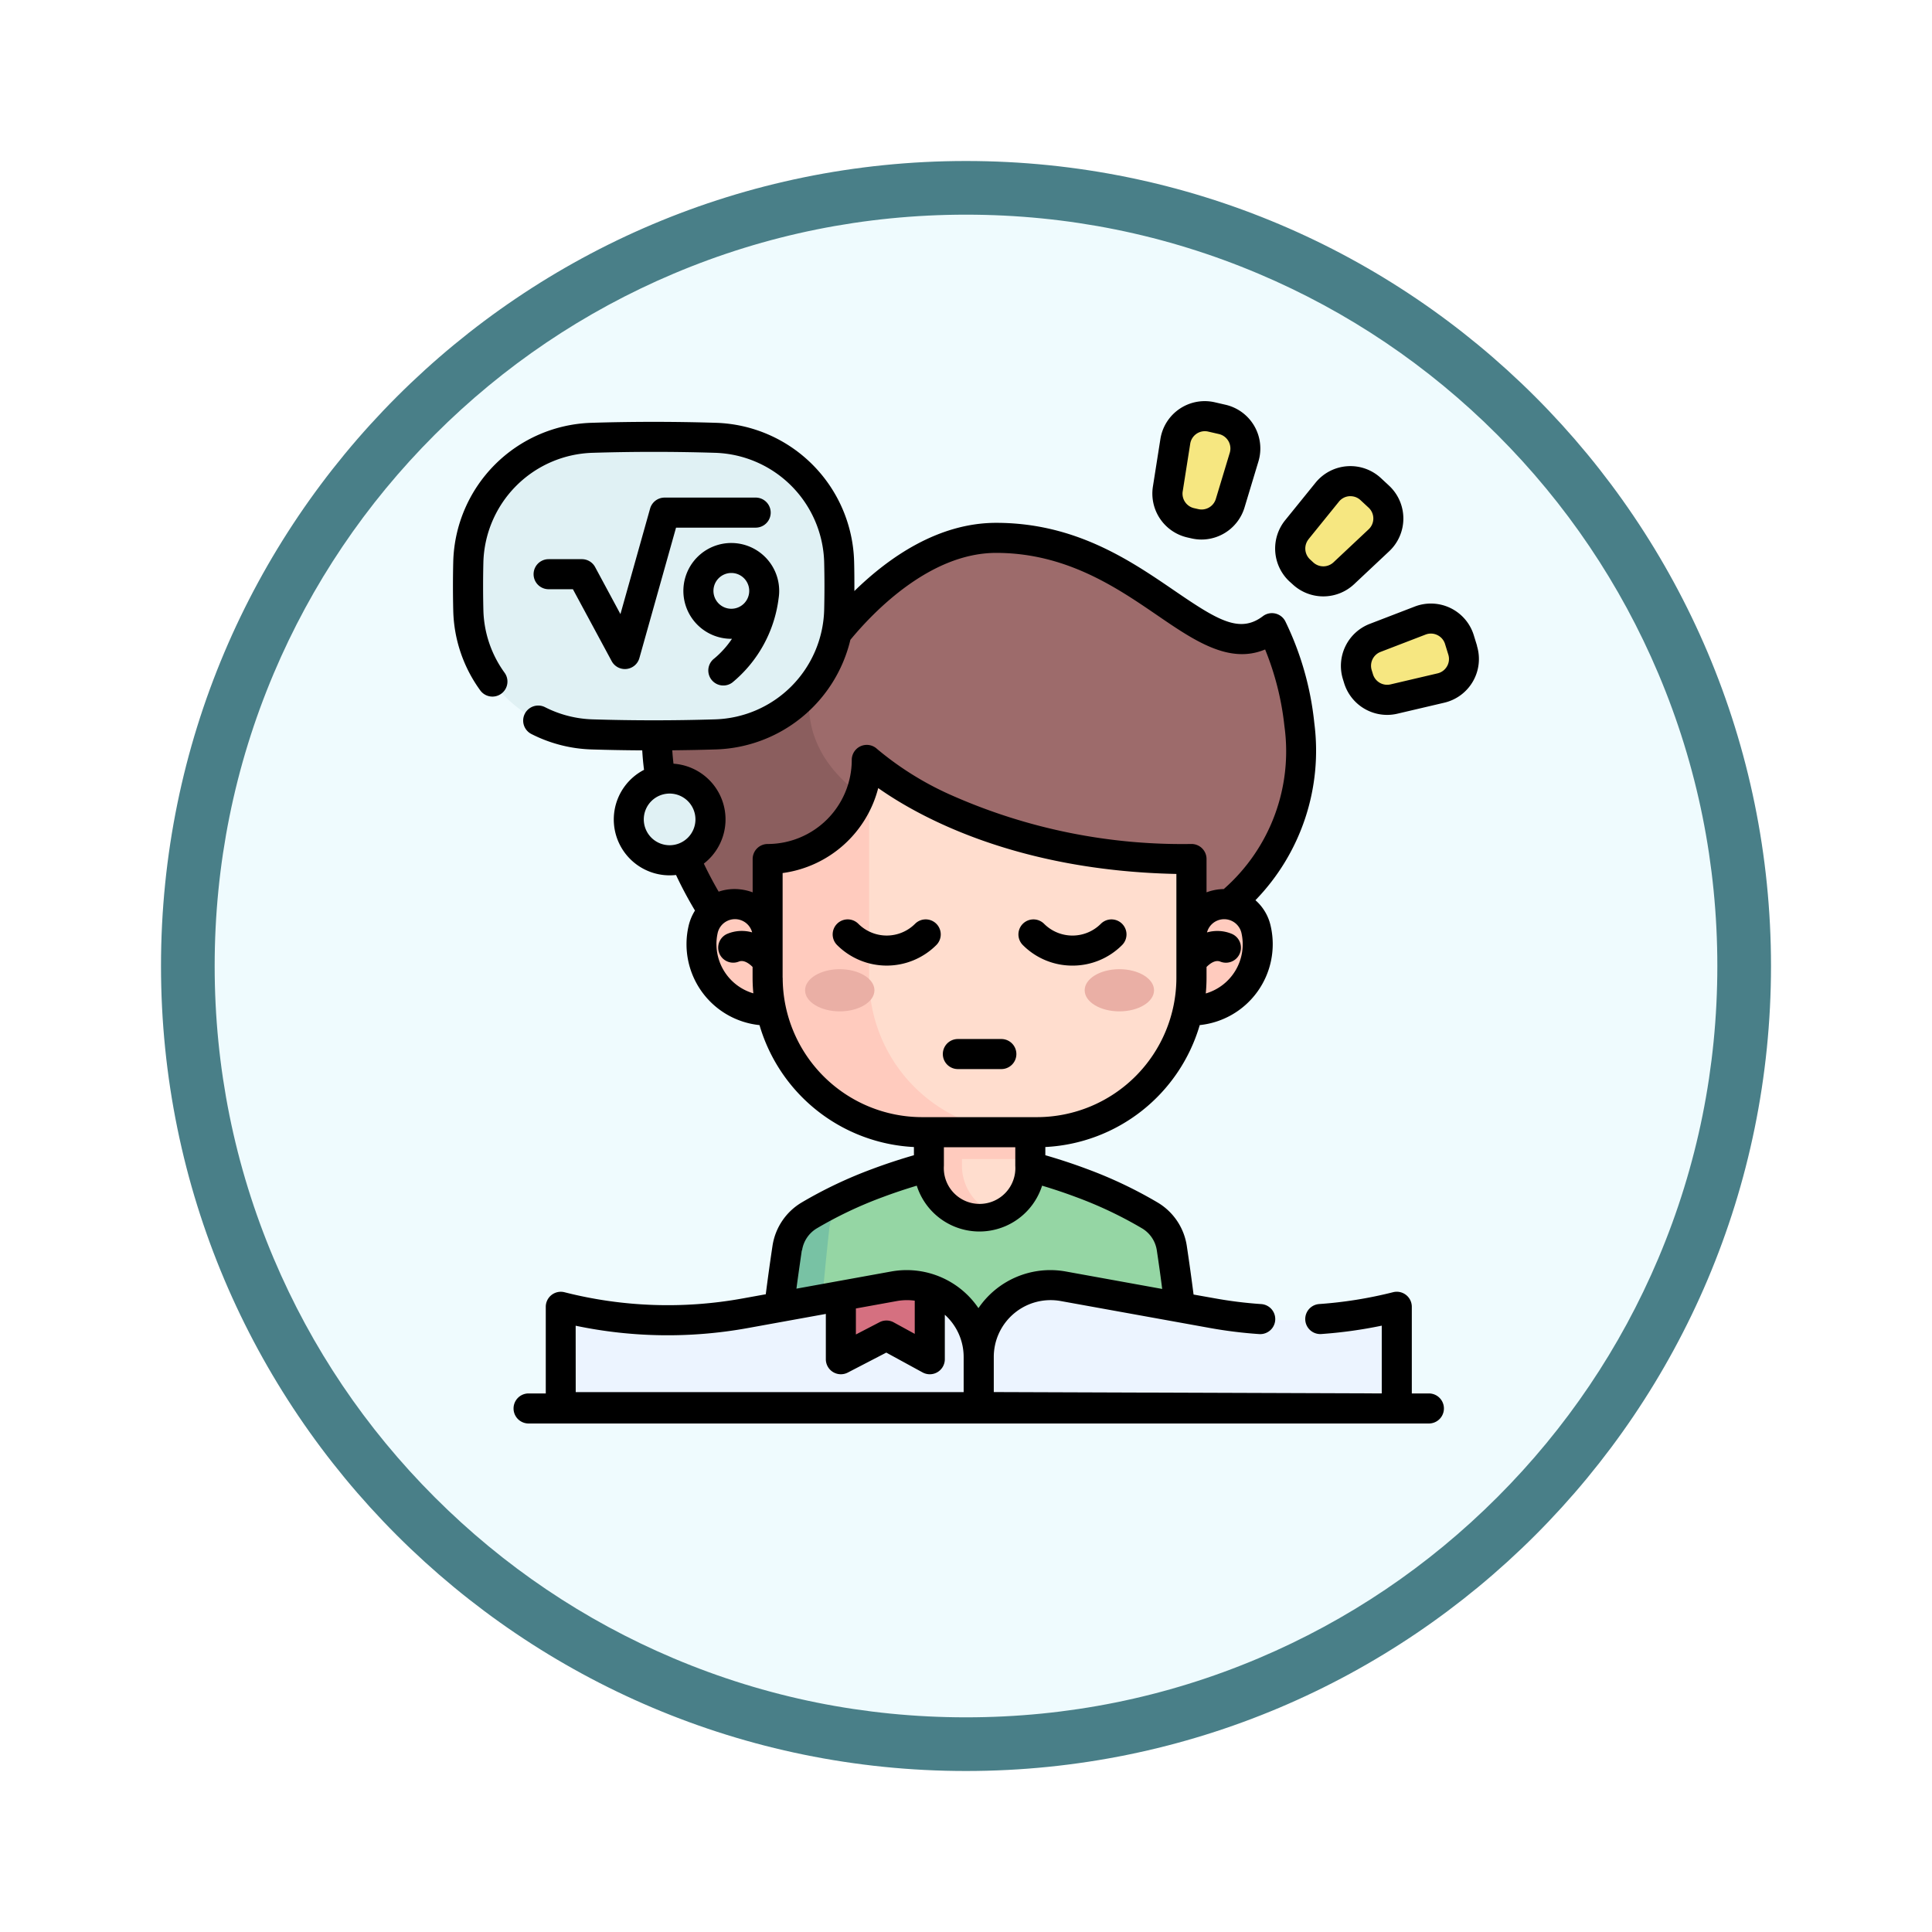 <svg xmlns="http://www.w3.org/2000/svg" xmlns:xlink="http://www.w3.org/1999/xlink" width="108" height="108" viewBox="0 0 108 108">
  <defs>
    <filter id="Trazado_904820" x="0" y="0" width="108" height="108" filterUnits="userSpaceOnUse">
      <feOffset dy="3" input="SourceAlpha"/>
      <feGaussianBlur stdDeviation="3" result="blur"/>
      <feFlood flood-opacity="0.161"/>
      <feComposite operator="in" in2="blur"/>
      <feComposite in="SourceGraphic"/>
    </filter>
  </defs>
  <g id="Grupo_1203168" data-name="Grupo 1203168" transform="translate(-621.5 -423.187)">
    <g id="Grupo_1202416" data-name="Grupo 1202416" transform="translate(2.023 10)">
      <g id="Grupo_1177315" data-name="Grupo 1177315" transform="translate(-0.523 -112.813)">
        <g id="Grupo_1173585" data-name="Grupo 1173585" transform="translate(629 532)">
          <g id="Grupo_1173428" data-name="Grupo 1173428" transform="translate(0 0)">
            <g id="Grupo_1171958" data-name="Grupo 1171958">
              <g id="Grupo_1167341" data-name="Grupo 1167341">
                <g id="Grupo_1166792" data-name="Grupo 1166792">
                  <g transform="matrix(1, 0, 0, 1, -9, -6)" filter="url(#Trazado_904820)">
                    <g id="Trazado_904820-2" data-name="Trazado 904820" transform="translate(9 6)" fill="#effbfe">
                      <path d="M 45 88.5 C 39.127 88.5 33.43 87.35 28.068 85.082 C 22.889 82.891 18.236 79.755 14.241 75.759 C 10.245 71.764 7.109 67.111 4.918 61.932 C 2.65 56.57 1.5 50.873 1.5 45 C 1.5 39.127 2.65 33.43 4.918 28.068 C 7.109 22.889 10.245 18.236 14.241 14.241 C 18.236 10.245 22.889 7.109 28.068 4.918 C 33.43 2.65 39.127 1.5 45 1.5 C 50.873 1.5 56.57 2.65 61.932 4.918 C 67.111 7.109 71.764 10.245 75.759 14.241 C 79.755 18.236 82.891 22.889 85.082 28.068 C 87.35 33.43 88.5 39.127 88.5 45 C 88.5 50.873 87.35 56.57 85.082 61.932 C 82.891 67.111 79.755 71.764 75.759 75.759 C 71.764 79.755 67.111 82.891 61.932 85.082 C 56.57 87.35 50.873 88.5 45 88.5 Z" stroke="none"/>
                      <path d="M 45 3 C 39.329 3 33.829 4.11 28.653 6.299 C 23.652 8.415 19.16 11.443 15.302 15.302 C 11.443 19.16 8.415 23.652 6.299 28.653 C 4.11 33.829 3 39.329 3 45 C 3 50.671 4.11 56.171 6.299 61.347 C 8.415 66.348 11.443 70.84 15.302 74.698 C 19.16 78.557 23.652 81.585 28.653 83.701 C 33.829 85.89 39.329 87 45 87 C 50.671 87 56.171 85.89 61.347 83.701 C 66.348 81.585 70.84 78.557 74.698 74.698 C 78.557 70.84 81.585 66.348 83.701 61.347 C 85.89 56.171 87 50.671 87 45 C 87 39.329 85.89 33.829 83.701 28.653 C 81.585 23.652 78.557 19.16 74.698 15.302 C 70.84 11.443 66.348 8.415 61.347 6.299 C 56.171 4.11 50.671 3 45 3 M 45 -7.62939453125e-06 C 69.853 -7.62939453125e-06 90 20.147 90 45 C 90 69.853 69.853 90 45 90 C 20.147 90 -7.62939453125e-06 69.853 -7.62939453125e-06 45 C -7.62939453125e-06 20.147 20.147 -7.62939453125e-06 45 -7.62939453125e-06 Z" stroke="none" fill="#497f88"/>
                    </g>
                  </g>
                </g>
              </g>
            </g>
          </g>
        </g>
      </g>
    </g>
    <g id="estudiar" transform="translate(646.821 444.695)">
      <g id="Grupo_1203166" data-name="Grupo 1203166" transform="translate(0.84 1.755)">
        <g id="Grupo_1203162" data-name="Grupo 1203162" transform="translate(10.555 6.802)">
          <path id="Trazado_1041641" data-name="Trazado 1041641" d="M182.985,389.052h-23.04c.244-2.574.569-4.887.769-6.207a2.583,2.583,0,0,1,1.221-1.824,23.521,23.521,0,0,1,3.828-1.815,31.327,31.327,0,0,1,5.242-1.453,2.555,2.555,0,0,1,.918,0,31.315,31.315,0,0,1,5.242,1.453,23.526,23.526,0,0,1,3.828,1.815,2.583,2.583,0,0,1,1.221,1.824C182.415,384.165,182.74,386.477,182.985,389.052Z" transform="translate(-153.422 -343.141)" fill="#95d6a4"/>
          <path id="Trazado_1041642" data-name="Trazado 1041642" d="M163.992,397.617a2.987,2.987,0,0,0-.945,1.957c-.164,1.5-.439,4.195-.634,7.155h-2.469c.244-2.575.569-4.887.769-6.207a2.583,2.583,0,0,1,1.221-1.824,21.454,21.454,0,0,1,2.058-1.08Z" transform="translate(-153.421 -360.817)" fill="#78c2a4"/>
          <path id="Trazado_1041643" data-name="Trazado 1041643" d="M133.708,89.616l-20.473.291-8.352.119s-4.195-6.133-2.923-12.128,8.991-2.361,8.991-2.361,4.2-6.411,9.738-6.411c8.231,0,11.7,7.864,15.419,5.05C136.107,74.176,140.991,83.407,133.708,89.616Z" transform="translate(-101.719 -69.126)" fill="#9d6b6b"/>
          <path id="Trazado_1041644" data-name="Trazado 1041644" d="M113.235,132.08l-8.352.119s-4.195-6.133-2.923-12.128,8.991-2.361,8.991-2.361-2.647,4.425,2.15,7.957C114.648,126.805,114.35,129.268,113.235,132.08Z" transform="translate(-101.719 -111.299)" fill="#8b5e5e"/>
          <path id="Trazado_1041645" data-name="Trazado 1041645" d="M243.128,340.164V344.9a2.836,2.836,0,0,1-5.672,0v-4.736Z" transform="translate(-222.25 -309.8)" fill="#ffddce"/>
          <g id="Grupo_1203160" data-name="Grupo 1203160" transform="translate(2.494 20.473)">
            <path id="Trazado_1041646" data-name="Trazado 1041646" d="M241.22,347.58a2.838,2.838,0,0,1-3.762-2.681v-4.736h1.852V344.9A2.836,2.836,0,0,0,241.22,347.58Z" transform="translate(-224.746 -330.273)" fill="#ffcbbe"/>
            <path id="Trazado_1041647" data-name="Trazado 1041647" d="M127.684,257.826a3.705,3.705,0,0,1-3.611-4.521,1.828,1.828,0,0,1,3.611.4h23.693a1.828,1.828,0,0,1,3.611-.4,3.705,3.705,0,0,1-3.611,4.521" transform="translate(-123.982 -251.879)" fill="#ffcbbe"/>
            <path id="Trazado_1041648" data-name="Trazado 1041648" d="M237.457,340.164h5.672v4.363h-5.672Z" transform="translate(-224.745 -330.274)" fill="#ffcbbe"/>
          </g>
          <path id="Trazado_1041649" data-name="Trazado 1041649" d="M180.716,185.478v6.637a8.634,8.634,0,0,1-8.634,8.634h-6.424a8.634,8.634,0,0,1-8.634-8.634v-6.637a5.54,5.54,0,0,0,5.541-5.539s.044.042.132.117c.928.8,6.776,5.422,18.021,5.422Z" transform="translate(-150.827 -167.525)" fill="#ffddce"/>
          <path id="Trazado_1041650" data-name="Trazado 1041650" d="M171.331,200.75h-5.672a8.634,8.634,0,0,1-8.634-8.634v-6.637a5.54,5.54,0,0,0,5.541-5.539s.044.042.132.117v12.059A8.634,8.634,0,0,0,171.331,200.75Z" transform="translate(-150.828 -167.525)" fill="#ffcbbe"/>
          <g id="Grupo_1203161" data-name="Grupo 1203161" transform="translate(8.288 24.113)">
            <ellipse id="Elipse_12587" data-name="Elipse 12587" cx="1.939" cy="1.179" rx="1.939" ry="1.179" transform="translate(15.63)" fill="#eaafa5"/>
            <ellipse id="Elipse_12588" data-name="Elipse 12588" cx="1.939" cy="1.179" rx="1.939" ry="1.179" fill="#eaafa5"/>
          </g>
        </g>
        <g id="Grupo_1203164" data-name="Grupo 1203164" transform="translate(5.182 48.574)">
          <g id="Grupo_1203163" data-name="Grupo 1203163">
            <path id="Trazado_1041651" data-name="Trazado 1041651" d="M53.752,443.213a24.376,24.376,0,0,0,10.329.356l8.307-1.5a4.016,4.016,0,0,1,4.732,3.952v2.8H53.752Z" transform="translate(-53.752 -441.999)" fill="#ecf4ff"/>
            <path id="Trazado_1041652" data-name="Trazado 1041652" d="M285.722,443.213a24.376,24.376,0,0,1-10.329.356l-8.307-1.5a4.016,4.016,0,0,0-4.732,3.952v2.8l23.369.075Z" transform="translate(-238.984 -441.999)" fill="#ecf4ff"/>
          </g>
          <path id="Trazado_1041653" data-name="Trazado 1041653" d="M198.556,442.214v3.932l-2.422-1.323-2.55,1.323v-3.539l2.972-.538A3.991,3.991,0,0,1,198.556,442.214Z" transform="translate(-177.92 -442.004)" fill="#d57080"/>
        </g>
        <path id="Trazado_1041654" data-name="Trazado 1041654" d="M21.314,35.361q-3.437.106-6.873,0a7.14,7.14,0,0,1-6.929-6.947q-.031-1.344,0-2.688a7.14,7.14,0,0,1,6.929-6.947q3.437-.106,6.873,0a7.14,7.14,0,0,1,6.929,6.947q.031,1.344,0,2.688A7.139,7.139,0,0,1,21.314,35.361Z" transform="translate(-7.496 -17.571)" fill="#e0f1f4"/>
        <circle id="Elipse_12589" data-name="Elipse 12589" cx="2.284" cy="2.284" r="2.284" transform="translate(8.987 20.259)" fill="#e0f1f4"/>
        <g id="Grupo_1203165" data-name="Grupo 1203165" transform="translate(39.098)">
          <path id="Trazado_1041655" data-name="Trazado 1041655" d="M450.748,112.762l-.073-.238a1.669,1.669,0,0,1,1-2.048l2.518-.969a1.668,1.668,0,0,1,2.194,1.066l.182.591a1.668,1.668,0,0,1-1.213,2.116l-2.627.616A1.669,1.669,0,0,1,450.748,112.762Z" transform="translate(-440.058 -98.081)" fill="#f6e781"/>
          <path id="Trazado_1041656" data-name="Trazado 1041656" d="M418.507,46l-.182-.169a1.668,1.668,0,0,1-.162-2.271l1.7-2.1a1.668,1.668,0,0,1,2.433-.174l.453.42a1.668,1.668,0,0,1,.007,2.439l-1.967,1.847A1.668,1.668,0,0,1,418.507,46Z" transform="translate(-410.925 -37.205)" fill="#f6e781"/>
          <path id="Trazado_1041657" data-name="Trazado 1041657" d="M358.037,14.424l-.242-.055a1.668,1.668,0,0,1-1.276-1.886l.42-2.665a1.668,1.668,0,0,1,2.02-1.367l.6.138a1.669,1.669,0,0,1,1.226,2.109l-.78,2.583a1.668,1.668,0,0,1-1.969,1.144Z" transform="translate(-356.497 -8.408)" fill="#f6e781"/>
        </g>
      </g>
      <g id="Grupo_1203167" data-name="Grupo 1203167" transform="translate(0 0.916)">
        <path id="Trazado_1041658" data-name="Trazado 1041658" d="M285.178,262.1a3.9,3.9,0,0,0,2.775-1.149.84.84,0,0,0-1.188-1.188,2.243,2.243,0,0,1-3.173,0,.84.84,0,0,0-1.188,1.188A3.9,3.9,0,0,0,285.178,262.1Z" transform="translate(-250.548 -230.546)"/>
        <path id="Trazado_1041659" data-name="Trazado 1041659" d="M195.262,259.763a.84.84,0,0,0-1.188,0,2.243,2.243,0,0,1-3.173,0,.84.84,0,1,0-1.188,1.188,3.924,3.924,0,0,0,5.549,0A.84.84,0,0,0,195.262,259.763Z" transform="translate(-168.241 -230.547)"/>
        <path id="Trazado_1041660" data-name="Trazado 1041660" d="M245.267,320.9H247.7a.84.84,0,1,0,0-1.68h-2.431a.84.84,0,1,0,0,1.68Z" transform="translate(-217.045 -283.562)"/>
        <path id="Trazado_1041661" data-name="Trazado 1041661" d="M52.645,49.047H47.557a.84.84,0,0,0-.809.613l-1.658,5.9-1.415-2.629a.84.84,0,0,0-.74-.442h-1.86a.84.84,0,1,0,0,1.68h1.358L44.6,58.189a.84.84,0,0,0,.74.442.856.856,0,0,0,.092-.005.84.84,0,0,0,.717-.608l2.049-7.291h4.451a.84.84,0,0,0,0-1.681Z" transform="translate(-35.728 -43.655)"/>
        <path id="Trazado_1041662" data-name="Trazado 1041662" d="M116.712,78.139a.84.84,0,0,0,1.006,1.346,7.264,7.264,0,0,0,2.586-4.7,2.678,2.678,0,1,0-2.645,2.257h.038A5.184,5.184,0,0,1,116.712,78.139Zm-.05-3.777a1,1,0,1,1,1,1A1,1,0,0,1,116.662,74.362Z" transform="translate(-102.101 -63.756)"/>
        <path id="Trazado_1041663" data-name="Trazado 1041663" d="M450.719,104.266l-.182-.59a2.509,2.509,0,0,0-3.3-1.6l-2.518.969a2.516,2.516,0,0,0-1.5,3.08l.073.238a2.518,2.518,0,0,0,2.4,1.769,2.489,2.489,0,0,0,.57-.066l2.627-.616a2.508,2.508,0,0,0,1.824-3.181Zm-1.679,1.151a.82.82,0,0,1-.529.394l-2.627.616a.83.83,0,0,1-.981-.562h0l-.073-.237a.831.831,0,0,1,.494-1.017l2.518-.969a.82.82,0,0,1,.659.028.82.82,0,0,1,.43.5l.182.59A.819.819,0,0,1,449.041,105.417Z" transform="translate(-393.473 -90.593)"/>
        <path id="Trazado_1041664" data-name="Trazado 1041664" d="M411.3,39.955a2.516,2.516,0,0,0,3.424-.01l1.967-1.847a2.509,2.509,0,0,0-.011-3.667l-.453-.421a2.509,2.509,0,0,0-3.658.262l-1.7,2.1a2.516,2.516,0,0,0,.244,3.415Zm.88-2.528,1.7-2.1a.82.82,0,0,1,.585-.305l.061,0a.819.819,0,0,1,.561.221l.453.42a.828.828,0,0,1,0,1.211l-1.967,1.847a.831.831,0,0,1-1.13,0l-.182-.169A.831.831,0,0,1,412.183,37.427Z" transform="translate(-364.354 -29.708)"/>
        <path id="Trazado_1041665" data-name="Trazado 1041665" d="M350.955,8.535l.242.055h0a2.491,2.491,0,0,0,.556.063,2.518,2.518,0,0,0,2.4-1.783l.78-2.583a2.509,2.509,0,0,0-1.843-3.17l-.6-.138a2.509,2.509,0,0,0-3.037,2.055l-.42,2.665A2.516,2.516,0,0,0,350.955,8.535ZM350.7,5.961l.42-2.665a.829.829,0,0,1,.815-.7.841.841,0,0,1,.187.021l.6.138a.828.828,0,0,1,.609,1.047l-.78,2.583a.831.831,0,0,1-.977.568h0l-.242-.055a.831.831,0,0,1-.633-.936Z" transform="translate(-309.907 -0.916)"/>
        <path id="Trazado_1041666" data-name="Trazado 1041666" d="M54.554,65.546H53.6V60.7a.84.84,0,0,0-1.046-.814,23.6,23.6,0,0,1-4.13.662.84.84,0,1,0,.118,1.676,25.293,25.293,0,0,0,3.378-.468v3.788l-21.688-.076V63.506a3.176,3.176,0,0,1,3.742-3.126l8.306,1.5a25.035,25.035,0,0,0,2.79.347.84.84,0,0,0,.112-1.677,23.374,23.374,0,0,1-2.6-.323L41.4,60.017c-.113-.889-.24-1.8-.379-2.724A3.409,3.409,0,0,0,39.4,54.877a24.326,24.326,0,0,0-3.966-1.882c-.756-.283-1.534-.539-2.32-.766V51.77a9.493,9.493,0,0,0,8.631-6.816,4.546,4.546,0,0,0,3.969-5.523,2.688,2.688,0,0,0-.855-1.458,12,12,0,0,0,3.291-9.9,16.941,16.941,0,0,0-1.626-5.7.84.84,0,0,0-1.249-.277c-1.3.982-2.524.228-4.951-1.432-2.466-1.686-5.534-3.786-9.96-3.786-3.248,0-6.017,1.948-7.924,3.812,0-.547,0-1.095-.015-1.637a7.973,7.973,0,0,0-7.743-7.767c-2.3-.071-4.627-.071-6.925,0A7.975,7.975,0,0,0,.016,19.051c-.022.9-.022,1.823,0,2.728a7.888,7.888,0,0,0,1.51,4.466.84.84,0,0,0,1.359-.988A6.214,6.214,0,0,1,1.7,21.738c-.021-.878-.021-1.769,0-2.648a6.294,6.294,0,0,1,6.115-6.127c2.263-.07,4.558-.07,6.821,0a6.293,6.293,0,0,1,6.115,6.127c.021.878.021,1.769,0,2.648a6.293,6.293,0,0,1-6.115,6.126c-2.263.07-4.558.07-6.821,0a6.269,6.269,0,0,1-2.668-.681.84.84,0,0,0-.762,1.5,7.935,7.935,0,0,0,3.378.863q1.4.043,2.818.051.029.538.1,1.088a3.123,3.123,0,0,0,1.788,5.878,22.338,22.338,0,0,0,1.06,1.988,2.8,2.8,0,0,0-.362.881,4.546,4.546,0,0,0,3.969,5.523,9.492,9.492,0,0,0,8.632,6.816v.458c-.784.226-1.562.482-2.321.766a24.335,24.335,0,0,0-3.965,1.882,3.41,3.41,0,0,0-1.62,2.419c-.134.891-.26,1.8-.376,2.705l-1.278.231a23.4,23.4,0,0,1-9.974-.344.84.84,0,0,0-1.046.815v4.842H4.227a.84.84,0,0,0,0,1.68H54.555a.84.84,0,0,0,0-1.68ZM31.434,51.782v1.034a2,2,0,1,1-3.991,0V51.782Zm10.649-8.6c.027-.289.042-.58.042-.876v-.6c.178-.18.483-.417.769-.3a.84.84,0,0,0,.629-1.558,2.1,2.1,0,0,0-1.372-.074.992.992,0,0,1,1.926.031,2.865,2.865,0,0,1-1.993,3.381ZM10.667,33.458A1.444,1.444,0,1,1,12.111,34.9,1.446,1.446,0,0,1,10.667,33.458Zm1.661-3.116q-.045-.378-.068-.749,1.215-.011,2.424-.048a7.985,7.985,0,0,0,7.532-6.128c1.3-1.576,4.459-4.859,8.149-4.859,3.906,0,6.737,1.936,9.011,3.492,2.059,1.408,4.018,2.748,6.024,1.906a15.8,15.8,0,0,1,1.079,4.286,10.241,10.241,0,0,1-3.391,9.108c-.09,0-.18.007-.271.017a2.856,2.856,0,0,0-.692.166V35.67a.84.84,0,0,0-.84-.84,31.817,31.817,0,0,1-13.259-2.655,17.441,17.441,0,0,1-4.315-2.654.84.84,0,0,0-1.418.61,4.705,4.705,0,0,1-4.7,4.7.84.84,0,0,0-.84.84v1.863a2.857,2.857,0,0,0-.692-.166,2.76,2.76,0,0,0-1.208.127c-.223-.381-.518-.917-.829-1.568a3.122,3.122,0,0,0-1.7-5.585Zm2.4,10.094a2.883,2.883,0,0,1,.07-.634.992.992,0,0,1,1.926-.03,2.1,2.1,0,0,0-1.372.074.84.84,0,1,0,.629,1.558c.285-.115.59.122.768.3v.6c0,.3.015.587.042.875A2.866,2.866,0,0,1,14.73,40.435Zm3.7,1.872V36.455a6.4,6.4,0,0,0,5.344-4.75c2.271,1.6,7.723,4.617,16.668,4.8v5.805A7.8,7.8,0,0,1,32.65,50.1H26.226A7.8,7.8,0,0,1,18.432,42.307Zm1.086,15.241a1.734,1.734,0,0,1,.823-1.231,22.664,22.664,0,0,1,3.69-1.749c.623-.233,1.261-.446,1.9-.638a3.676,3.676,0,0,0,7.006,0c.645.193,1.282.406,1.9.638a22.661,22.661,0,0,1,3.691,1.75,1.732,1.732,0,0,1,.822,1.228c.109.728.211,1.448.3,2.157l-5.389-.976a4.86,4.86,0,0,0-4.882,2.049,4.849,4.849,0,0,0-4.881-2.048l-5.294.959c.095-.718.2-1.434.3-2.138Zm3.01,3.246,2.281-.413a3.175,3.175,0,0,1,1.009-.022v1.855l-1.178-.644a.84.84,0,0,0-.79-.008l-1.322.686V60.795Zm-15.665.965a25.056,25.056,0,0,0,9.64.127l4.345-.787v2.532a.84.84,0,0,0,1.227.746l2.152-1.116,2.029,1.108a.84.84,0,0,0,1.243-.737V61.146a3.174,3.174,0,0,1,1.053,2.361v1.965H6.862Z" transform="translate(0 -10.075)"/>
      </g>
    </g>
  </g>
</svg>
